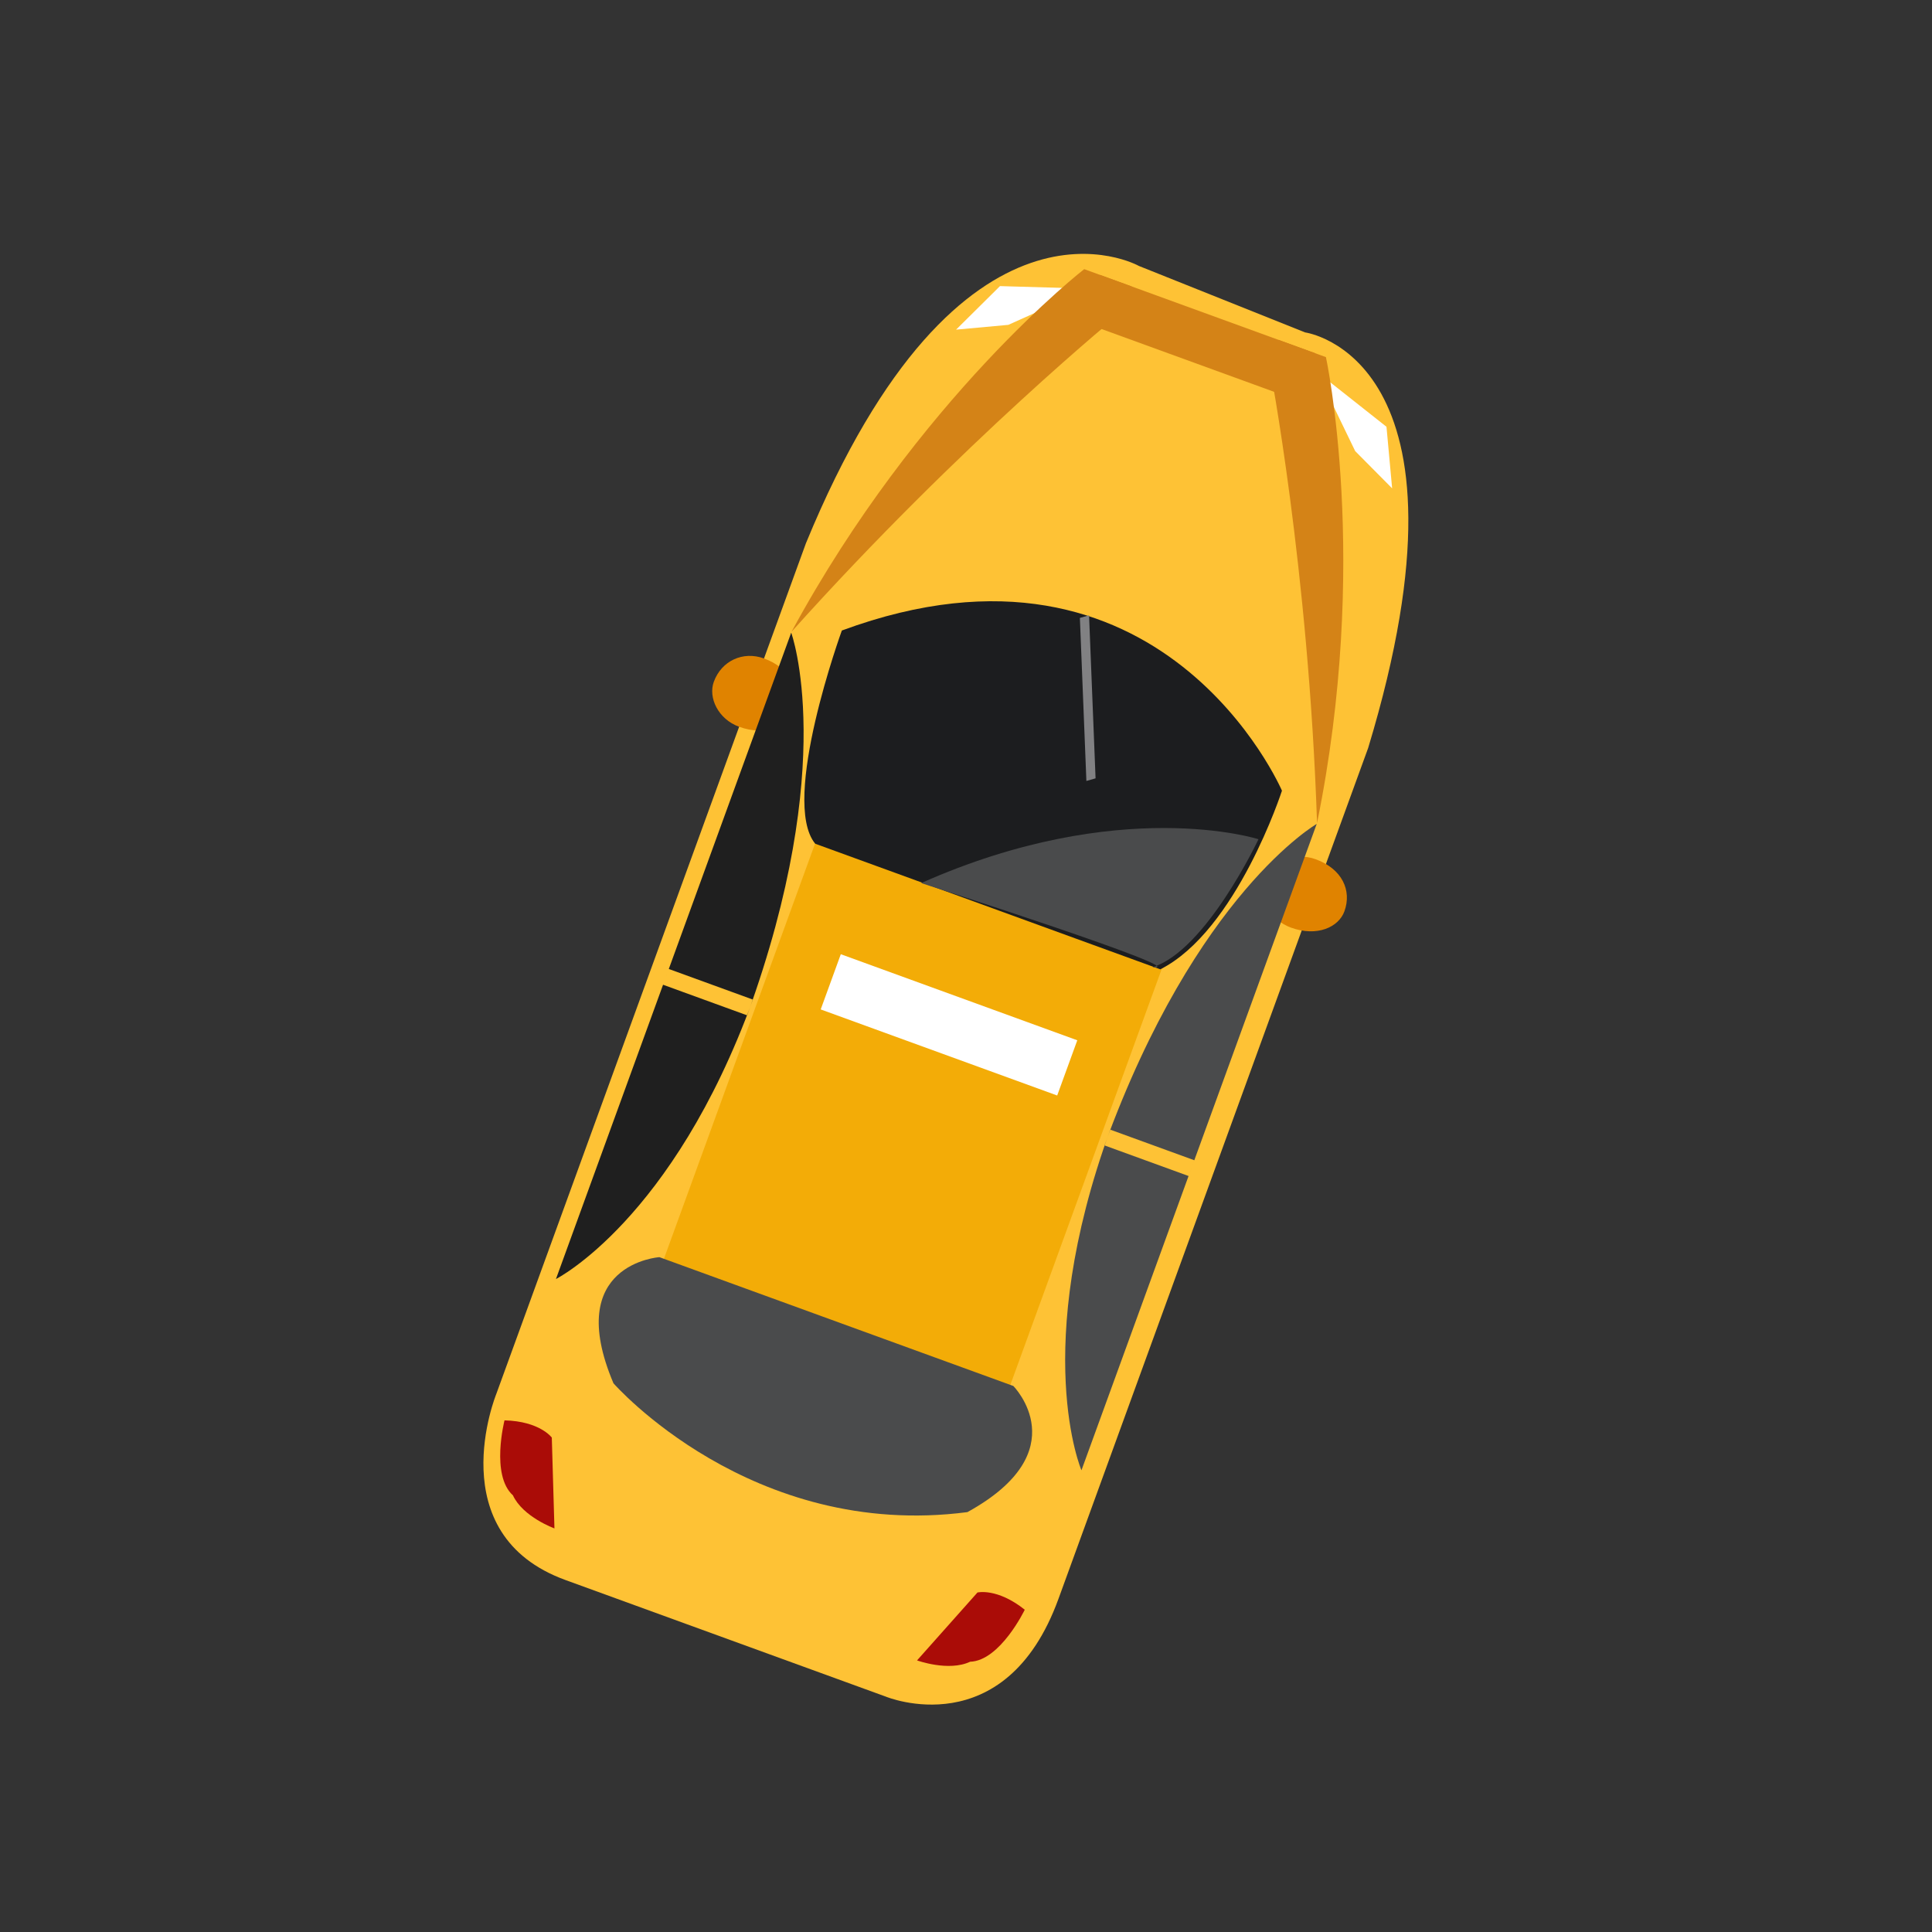 <?xml version="1.0" encoding="UTF-8" standalone="no"?>
<svg
   xmlns:dc="http://purl.org/dc/elements/1.1/"
   xmlns:cc="http://creativecommons.org/ns#"
   xmlns:rdf="http://www.w3.org/1999/02/22-rdf-syntax-ns#"
   xmlns:svg="http://www.w3.org/2000/svg"
   xmlns="http://www.w3.org/2000/svg"
   xmlns:sodipodi="http://sodipodi.sourceforge.net/DTD/sodipodi-0.dtd"
   xmlns:inkscape="http://www.inkscape.org/namespaces/inkscape"
   width="100"
   height="100"
   id="svg3023"
   version="1.1"
   inkscape:version="0.48.5 r10040"
   sodipodi:docname="taxi_240.svg">
  <rect width="100%" height="100%" fill="#333333" stroke="none"/>
  <defs
     id="defs3057" />
  <sodipodi:namedview
     pagecolor="#ffffff"
     bordercolor="#666666"
     borderopacity="1"
     objecttolerance="10"
     gridtolerance="10"
     guidetolerance="10"
     inkscape:pageopacity="0"
     inkscape:pageshadow="2"
     inkscape:window-width="1600"
     inkscape:window-height="837"
     id="namedview3055"
     showgrid="false"
     inkscape:zoom="4.1883752"
     inkscape:cx="14.571406"
     inkscape:cy="46.728374"
     inkscape:window-x="-8"
     inkscape:window-y="-8"
     inkscape:window-maximized="1"
     inkscape:current-layer="svg3023" />
  <g
     id="g3067"
     transform="matrix(-0.099,0.272,-0.272,-0.099,110.698,10.386)">
    <path
       id="path3025"
       d="m 139.087,96 c 0,0 161.922,0 161.922,0 27.986,0 26.987,22.999 26.987,22.999 0,0 0,60.996 0,60.996 0,23.999 -26.987,22.999 -26.987,22.999 0,0 -161.922,0 -161.922,0 -72.965,-3 -66.968,-38.998 -66.968,-38.998 0,0 1,-31.998 1,-31.998 0,0 -6.997,-31.998 65.968,-35.998 z"
       style="fill:#fec235;stroke:none"
       inkscape:connector-curvature="0" />
    <path
       inkscape:connector-curvature="0"
       id="path3027"
       d="m 184.529,117.172 c 0,0 89,0 89,0 0,0 0,65.92 0,65.92 0,0 -89,0 -89,0 0,0 0,-65.92 0,-65.92 z"
       style="fill:#f3ac07;stroke:none" />
    <path
       id="path3029"
       d="m 268,116.602 c 0,0 7.001,-14.858 24.002,0 18.001,34.668 0,67.356 0,67.356 -17.001,15.849 -24.002,0 -24.002,0 0,0 0,-67.356 0,-67.356 z"
       style="fill:#4a4b4c;stroke:none"
       inkscape:connector-curvature="0" />
    <path
       inkscape:connector-curvature="0"
       id="path3031"
       d="m 151.542,107.873 c 0,0 26.322,-0.952 37.458,9.517 0,15.227 0,65.666 0,65.666 -5.062,8.566 -37.458,8.566 -37.458,8.566 -39.482,-46.633 0,-83.748 0,-83.748 z"
       style="fill:#1c1d1f;stroke:none" />
    <path
       inkscape:connector-curvature="0"
       id="path3033"
       d="m 206,127 c 0,0 10.506,0 10.506,0 0,0 0,45 0,45 0,0 -10.506,0 -10.506,0 0,0 0,-45 0,-45 z"
       style="fill:#ffffff;stroke:none" />
    <path
       id="path3035"
       d="m 161,98 c 0,-5 3,-8 7,-8 3,0 6,3 6,8 0,4 -3,7 -6,7 -4,0 -7,-3 -7,-7 m 0,105 c 0,-5 3,-8 7,-8 3,0 6,3 6,8 0,4 -3,7 -6,7 -4,0 -7,-3 -7,-7 z"
       style="fill:#e08300;stroke:none"
       inkscape:connector-curvature="0" />
    <path
       id="path3039"
       d="m 155,100 c 0,0 67,0 67,0 0,0 0,16 0,16 -48,0 -67,-16 -67,-16 m 123,0 c 0,0 -59,0 -59,0 0,0 0,16 0,16 42,0 59,-16 59,-16 z"
       style="fill:#4a4b4c;stroke:none"
       inkscape:connector-curvature="0" />
    <path
       id="path3041"
       d="m 155,200 c 0,0 67,0 67,0 0,0 0,-16 0,-16 -48,0 -67,16 -67,16 m 123,0 c 0,0 -59,0 -59,0 0,0 0,-16 0,-16 42,0 59,16 59,16 z"
       style="fill:#1f1f1f;stroke:none"
       inkscape:connector-curvature="0" />
    <path
       id="path3045"
       d="m 304.895,101 c 0,0 10.07,1 12.084,6 3.021,3 3.021,9 3.021,9 0,0 -15.105,-6 -15.105,-6 0,0 -2.014,-3 0,-9 m 0,99 c 0,0 10.07,-1 12.084,-6 3.021,-3 3.021,-9 3.021,-9 0,0 -15.105,6 -15.105,6 0,0 -2.014,3 0,9 z"
       style="fill:#aa0c07;stroke:none"
       inkscape:connector-curvature="0" />
    <path
       id="path3047"
       d="m 76,129 c 0,0 9,-2 9,-2 0,0 0,47 0,47 0,0 -9,-4 -9,-4 0,0 0,-41 0,-41 z"
       style="fill:#d48317;stroke:none"
       inkscape:connector-curvature="0" />
    <path
       inkscape:connector-curvature="0"
       id="path3049"
       d="m 161.132,108.85 c 0,0 22,2 28,10 -2,-8 0,44 0,44 -27,-28 -28,-54 -28,-54 z"
       style="fill:#4a4b4c;fill-opacity:1;stroke:none" />
    <path
       inkscape:connector-curvature="0"
       id="path3053"
       d="m 133.868,151.013 c 0,0 27,-11.066 27,-11.066 0,0 1,1.383 1,1.383 0,0 -27,11.066 -27,11.066 0,0 -1,-1.383 -1,-1.383 z"
       style="fill:#818183;stroke:none" />
    <path
       inkscape:connector-curvature="0"
       id="path3043"
       d="m 84,112.565 c 0,0 10,-4.715 10,-4.715 0,0 -4,8.486 -4,8.486 0,0 -11,11.315 -11,11.315 0,0 5,-15.087 5,-15.087 m 0,73.548 c 0,0 10,4.715 10,4.715 0,0 -4,-8.486 -4,-8.486 0,0 -11,-11.315 -11,-11.315 0,0 5,15.087 5,15.087 z"
       style="fill:#ffffff;stroke:none" />
    <path
       inkscape:connector-curvature="0"
       id="path3037"
       d="m 76,127 c 0,0 31.723,-20 78.828,-27 -42.298,17 -74.021,36 -74.021,36 0,0 -4.807,0 -4.807,0 0,0 0,-9 0,-9 m 0,46 c 0,0 31.723,20 78.828,27 -42.298,-17 -74.021,-36 -74.021,-36 0,0 -4.807,0 -4.807,0 0,0 0,9 0,9 z"
       style="fill:#d48317;stroke:none" />
  </g>
</svg>
